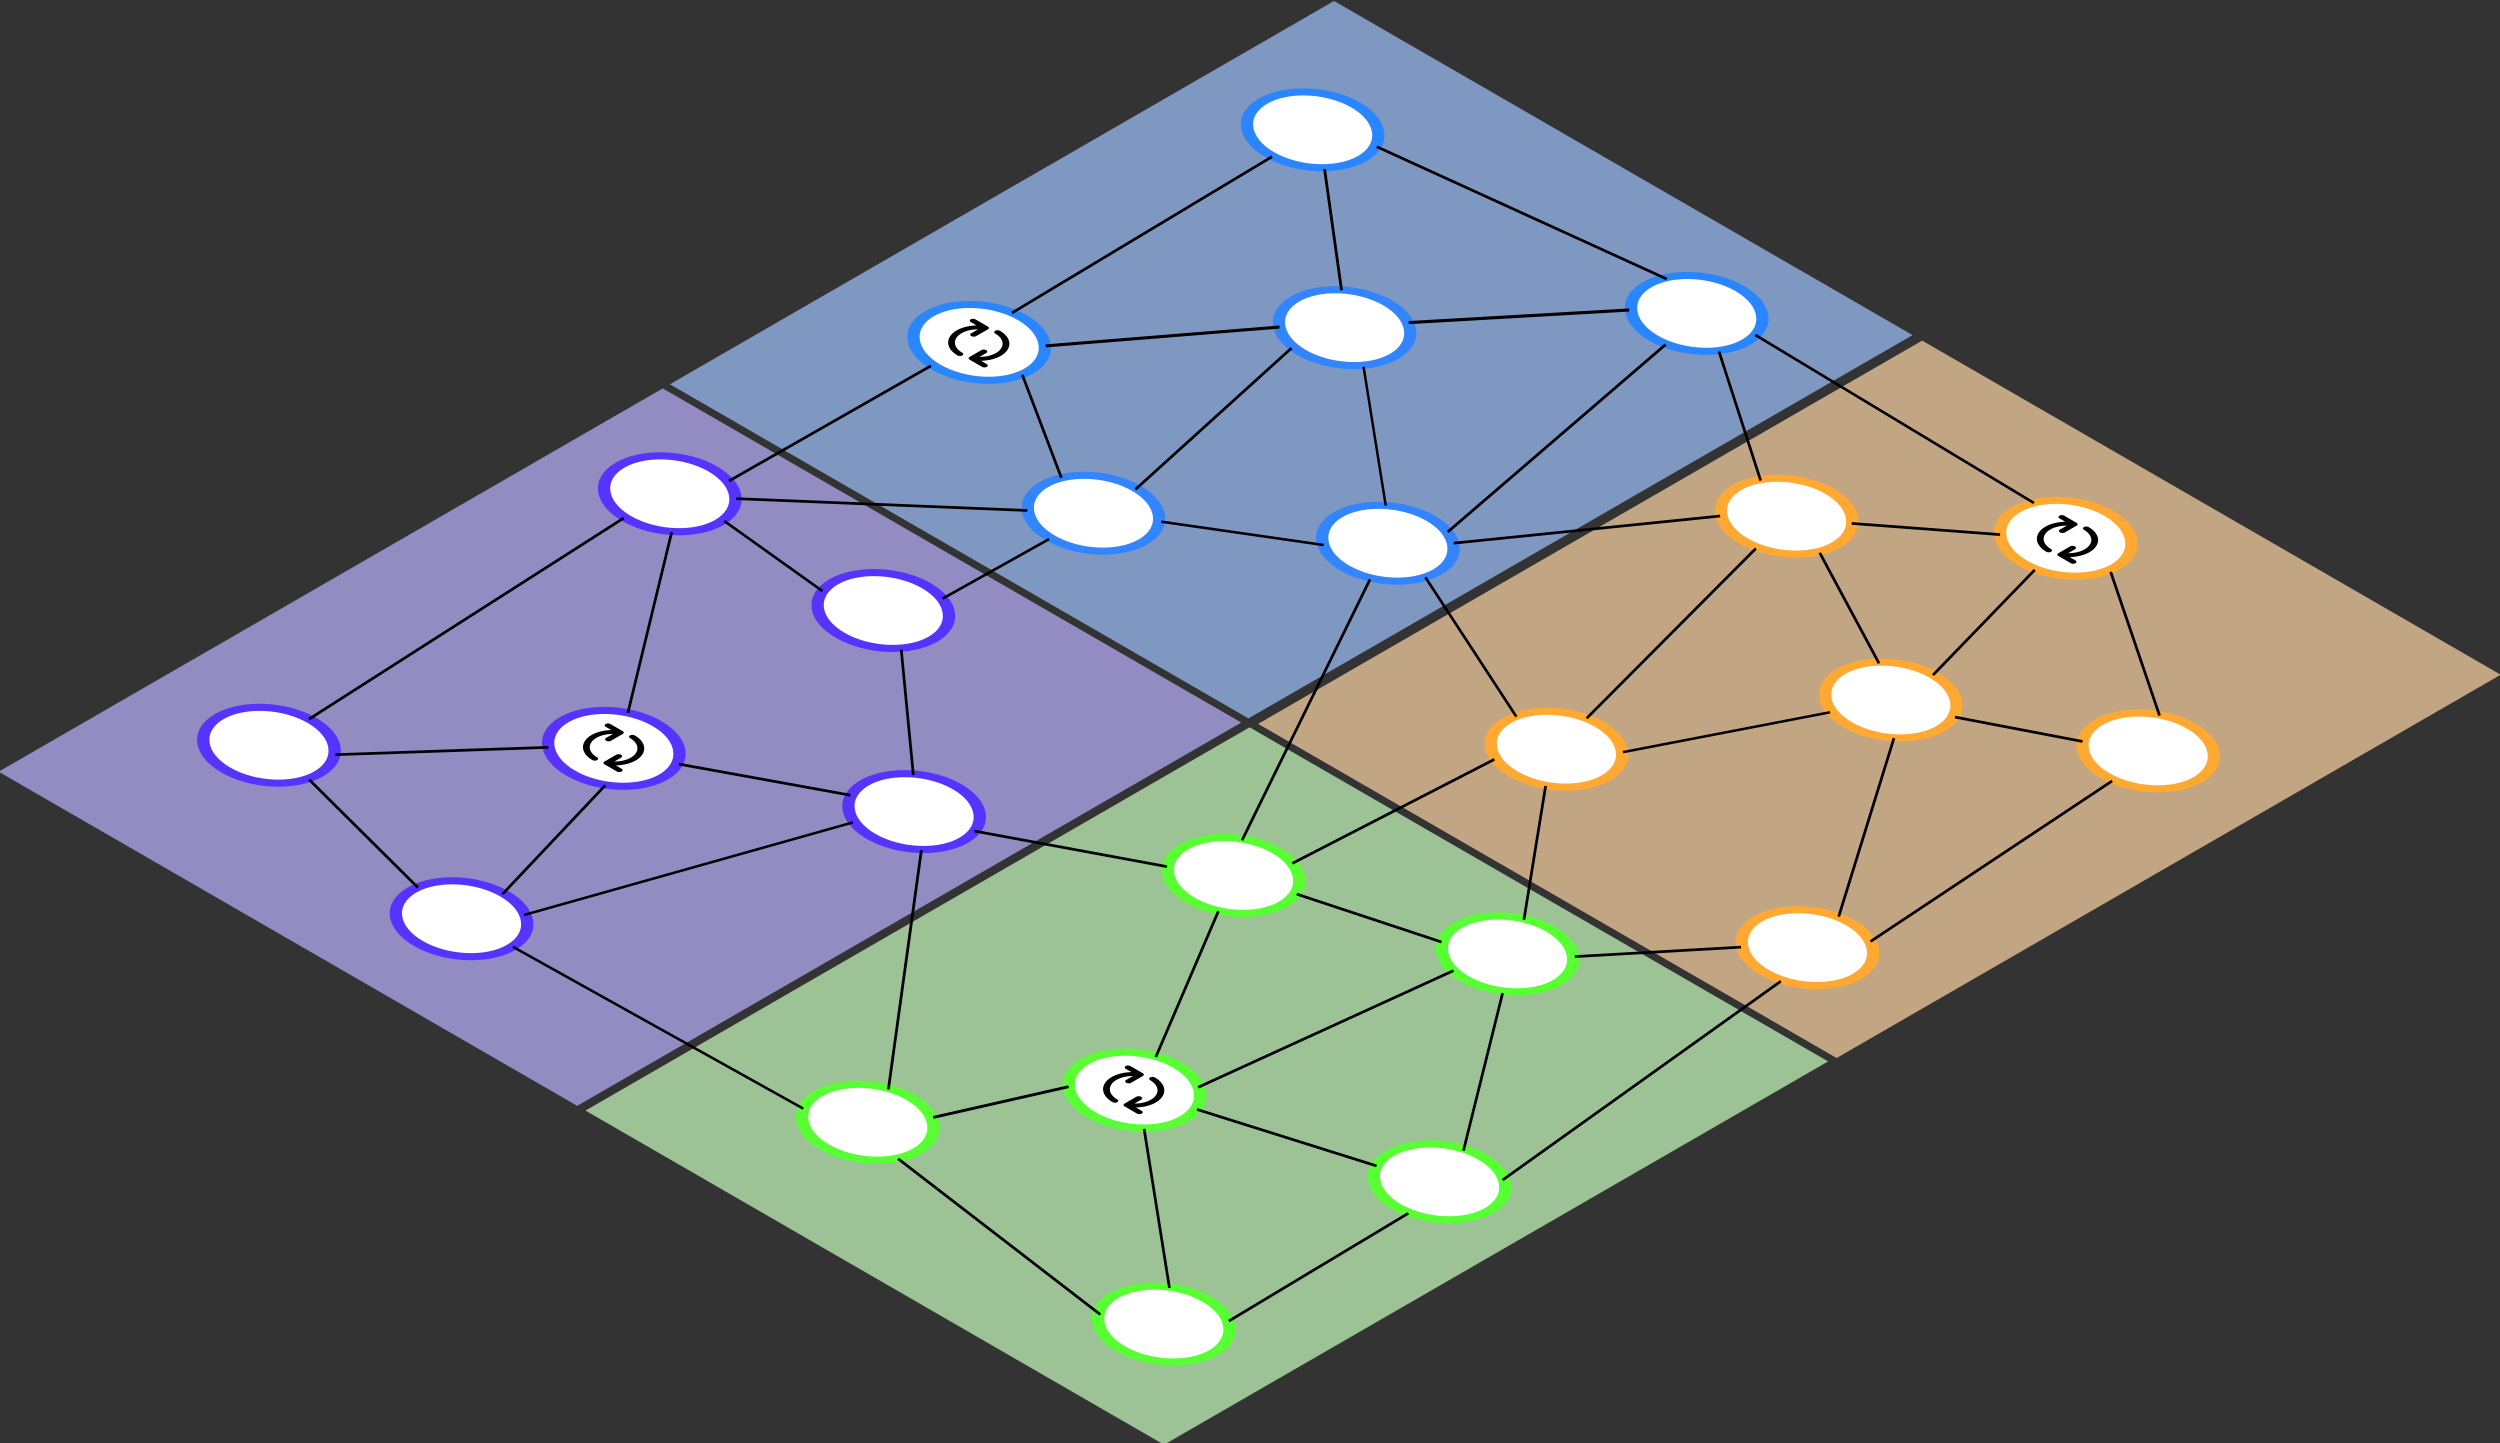 <?xml version="1.0" encoding="UTF-8" standalone="no"?>
<!-- Created with Inkscape (http://www.inkscape.org/) -->

<svg
   width="151.001mm"
   height="87.181mm"
   viewBox="0 0 151.001 87.181"
   version="1.1"
   id="svg1"
   inkscape:version="1.3.2 (091e20ef0f, 2023-11-25, custom)"
   sodipodi:docname="zones3.svg"
   inkscape:export-filename="zones-3.pdf"
   inkscape:export-xdpi="96"
   inkscape:export-ydpi="96"
   xml:space="preserve"
   xmlns:inkscape="http://www.inkscape.org/namespaces/inkscape"
   xmlns:sodipodi="http://sodipodi.sourceforge.net/DTD/sodipodi-0.dtd"
   xmlns="http://www.w3.org/2000/svg"
   xmlns:svg="http://www.w3.org/2000/svg"><rect x="0" y="0" width="151.001" height="87.181" fill="#333333" stroke="none"/><sodipodi:namedview
     id="namedview1"
     pagecolor="#ffffff"
     bordercolor="#000000"
     borderopacity="0.25"
     inkscape:showpageshadow="2"
     inkscape:pageopacity="0.0"
     inkscape:pagecheckerboard="0"
     inkscape:deskcolor="#d1d1d1"
     inkscape:document-units="mm"
     showguides="true"
     inkscape:zoom="4.6593452"
     inkscape:cx="284.37472"
     inkscape:cy="144.97745"
     inkscape:window-width="3840"
     inkscape:window-height="2065"
     inkscape:window-x="0"
     inkscape:window-y="0"
     inkscape:window-maximized="1"
     inkscape:current-layer="path3" /><defs
     id="defs1"><linearGradient
       id="swatch1"
       inkscape:swatch="solid"><stop
         style="stop-color:#000000;stop-opacity:1;"
         offset="0"
         id="stop1" /></linearGradient></defs><g
     inkscape:label="Layer 1"
     inkscape:groupmode="layer"
     id="layer1"
     transform="translate(-22.81,-208.585)"><g
       id="path3"
       transform="matrix(1,0.018,-0.02,1,1.737,-0.876)"><rect
         style="fill:#bdb2ff;fill-opacity:0.7;stroke:none;stroke-width:0.177;stroke-dasharray:none;stroke-opacity:1"
         id="rect5"
         width="46.248"
         height="40.383"
         x="-243.589"
         y="268.409"
         transform="matrix(0.857,-0.516,0.875,0.484,0,0)" /><rect
         style="fill:#a0c4ff;fill-opacity:0.7;stroke:none;stroke-width:0.607;stroke-dasharray:none;stroke-opacity:1"
         id="rect5-2"
         width="46.248"
         height="40.383"
         x="-196.841"
         y="268.409"
         transform="matrix(0.857,-0.516,0.875,0.484,0,0)" /><rect
         style="fill:#caffbf;fill-opacity:0.7;stroke:none;stroke-width:0.607;stroke-dasharray:none;stroke-opacity:1"
         id="rect5-7"
         width="46.248"
         height="40.383"
         x="-243.587"
         y="309.369"
         transform="matrix(0.857,-0.516,0.875,0.484,0,0)" /><rect
         style="fill:#ffd6a5;fill-opacity:0.7;stroke:none;stroke-width:0.607;stroke-dasharray:none;stroke-opacity:1"
         id="rect5-6"
         width="46.248"
         height="40.383"
         x="-196.838"
         y="309.459"
         transform="matrix(0.857,-0.516,0.875,0.484,0,0)" /><ellipse
         style="fill:#ffffff;fill-opacity:1;stroke:#58ff33;stroke-width:0.607;stroke-dasharray:none;stroke-opacity:1"
         id="path6-5"
         cx="-206.834"
         cy="317.768"
         transform="matrix(0.857,-0.516,0.875,0.484,0,0)"
         rx="2.997"
         ry="3.467" /><ellipse
         style="fill:#ffffff;fill-opacity:1;stroke:#ffa933;stroke-width:0.607;stroke-dasharray:none;stroke-opacity:1"
         id="path6-0"
         cx="-187.97"
         cy="321.397"
         transform="matrix(0.857,-0.516,0.875,0.484,0,0)"
         rx="2.997"
         ry="3.467" /><ellipse
         style="fill:#ffffff;fill-opacity:1;stroke:#2986ff;stroke-width:0.607;stroke-dasharray:none;stroke-opacity:1"
         id="path6-8"
         cx="-156.8"
         cy="299.95"
         transform="matrix(0.857,-0.516,0.875,0.484,0,0)"
         rx="2.997"
         ry="3.467" /><ellipse
         style="fill:#ffffff;fill-opacity:1;stroke:#5633ff;stroke-width:0.607;stroke-dasharray:none;stroke-opacity:1"
         id="path6-06"
         cx="-236.333"
         cy="293.449"
         transform="matrix(0.857,-0.516,0.875,0.484,0,0)"
         rx="2.997"
         ry="3.467" /><ellipse
         style="fill:#ffffff;fill-opacity:1;stroke:#5633ff;stroke-width:0.607;stroke-dasharray:none;stroke-opacity:1"
         id="path6-06-7"
         cx="-203.451"
         cy="275.024"
         transform="matrix(0.857,-0.516,0.875,0.484,0,0)"
         rx="2.997"
         ry="3.467" /><ellipse
         style="fill:#ffffff;fill-opacity:1;stroke:#5633ff;stroke-width:0.607;stroke-dasharray:none;stroke-opacity:1"
         id="path6-06-6"
         cx="-203.053"
         cy="289.531"
         transform="matrix(0.857,-0.516,0.875,0.484,0,0)"
         rx="2.997"
         ry="3.467" /><ellipse
         style="fill:#ffffff;fill-opacity:1;stroke:#5633ff;stroke-width:0.607;stroke-dasharray:none;stroke-opacity:1"
         id="path6-06-8"
         cx="-220.753"
         cy="288.462"
         transform="matrix(0.857,-0.516,0.875,0.484,0,0)"
         rx="2.997"
         ry="3.467" /><ellipse
         style="fill:#ffffff;fill-opacity:1;stroke:#58ff33;stroke-width:0.607;stroke-dasharray:none;stroke-opacity:1"
         id="path6-9-85"
         cx="-236.317"
         cy="342.452"
         transform="matrix(0.857,-0.516,0.875,0.484,0,0)"
         rx="2.997"
         ry="3.467" /><ellipse
         style="fill:#ffffff;fill-opacity:1;stroke:#58ff33;stroke-width:0.607;stroke-dasharray:none;stroke-opacity:1"
         id="path6-9-38"
         cx="-218.136"
         cy="343.479"
         transform="matrix(0.857,-0.516,0.875,0.484,0,0)"
         rx="2.997"
         ry="3.467" /><ellipse
         style="fill:#ffffff;fill-opacity:1;stroke:#5633ff;stroke-width:0.607;stroke-dasharray:none;stroke-opacity:1"
         id="path6-06-3"
         cx="-214.106"
         cy="302.76"
         transform="matrix(0.857,-0.516,0.875,0.484,0,0)"
         rx="2.997"
         ry="3.467" /><ellipse
         style="fill:#ffffff;fill-opacity:1;stroke:#58ff33;stroke-width:0.607;stroke-dasharray:none;stroke-opacity:1"
         id="path6-6"
         cx="-223.229"
         cy="327.285"
         transform="matrix(0.857,-0.516,0.875,0.484,0,0)"
         rx="2.997"
         ry="3.467" /><ellipse
         style="fill:#ffffff;fill-opacity:1;stroke:#ffa933;stroke-width:0.607;stroke-dasharray:none;stroke-opacity:1"
         id="path6-17"
         cx="-173.357"
         cy="330.092"
         transform="matrix(0.857,-0.516,0.875,0.484,0,0)"
         rx="2.997"
         ry="3.467" /><ellipse
         style="fill:#ffffff;fill-opacity:1;stroke:#ffa933;stroke-width:0.607;stroke-dasharray:none;stroke-opacity:1"
         id="path6-2"
         cx="-165.899"
         cy="315.343"
         transform="matrix(0.857,-0.516,0.875,0.484,0,0)"
         rx="2.997"
         ry="3.467" /><ellipse
         style="fill:#ffffff;fill-opacity:1;stroke:#2986ff;stroke-width:0.607;stroke-dasharray:none;stroke-opacity:1"
         id="path6-9"
         cx="-183.542"
         cy="276.666"
         transform="matrix(0.857,-0.516,0.875,0.484,0,0)"
         rx="2.997"
         ry="3.467" /><ellipse
         style="fill:#ffffff;fill-opacity:1;stroke:#ffa933;stroke-width:0.607;stroke-dasharray:none;stroke-opacity:1"
         id="path6-9-4"
         cx="-191.193"
         cy="342.154"
         transform="matrix(0.857,-0.516,0.875,0.484,0,0)"
         rx="2.997"
         ry="3.467" /><ellipse
         style="fill:#ffffff;fill-opacity:1;stroke:#ffa933;stroke-width:0.607;stroke-dasharray:none;stroke-opacity:1"
         id="path6-9-31"
         cx="-157.508"
         cy="326.418"
         transform="matrix(0.857,-0.516,0.875,0.484,0,0)"
         rx="2.997"
         ry="3.467" /><ellipse
         style="fill:#ffffff;fill-opacity:1;stroke:#ffa933;stroke-width:0.607;stroke-dasharray:none;stroke-opacity:1"
         id="path6-9-62"
         cx="-167.462"
         cy="342.15"
         transform="matrix(0.857,-0.516,0.875,0.484,0,0)"
         rx="2.997"
         ry="3.467" /><ellipse
         style="fill:#ffffff;fill-opacity:1;stroke:#3384ff;stroke-width:0.607;stroke-dasharray:none;stroke-opacity:1"
         id="path6-9-6"
         cx="-189.865"
         cy="290.982"
         transform="matrix(0.857,-0.516,0.875,0.484,0,0)"
         rx="2.997"
         ry="3.467" /><ellipse
         style="fill:#ffffff;fill-opacity:1;stroke:#2986ff;stroke-width:0.607;stroke-dasharray:none;stroke-opacity:1"
         id="path6-9-61"
         cx="-159.106"
         cy="275.453"
         transform="matrix(0.857,-0.516,0.875,0.484,0,0)"
         rx="2.997"
         ry="3.467" /><ellipse
         style="fill:#ffffff;fill-opacity:1;stroke:#5633ff;stroke-width:0.607;stroke-dasharray:none;stroke-opacity:1"
         id="path6-77"
         cx="-232.578"
         cy="276.242"
         transform="matrix(0.857,-0.516,0.875,0.484,0,0)"
         rx="2.997"
         ry="3.467" /><ellipse
         style="fill:#ffffff;fill-opacity:1;stroke:#58ff33;stroke-width:0.607;stroke-dasharray:none;stroke-opacity:1"
         id="path6-77-7"
         cx="-234.457"
         cy="319.925"
         transform="matrix(0.857,-0.516,0.875,0.484,0,0)"
         rx="2.997"
         ry="3.467" /><ellipse
         style="fill:#ffffff;fill-opacity:1;stroke:#3384ff;stroke-width:0.607;stroke-dasharray:none;stroke-opacity:1"
         id="path6-77-2"
         cx="-169.927"
         cy="288.529"
         transform="matrix(0.857,-0.516,0.875,0.484,0,0)"
         rx="2.997"
         ry="3.467" /><ellipse
         style="fill:#ffffff;fill-opacity:1;stroke:#3384ff;stroke-width:0.607;stroke-dasharray:none;stroke-opacity:1"
         id="path6-77-5"
         cx="-181.42"
         cy="303.067"
         transform="matrix(0.857,-0.516,0.875,0.484,0,0)"
         rx="2.997"
         ry="3.467" /><ellipse
         style="fill:#ffffff;fill-opacity:1;stroke:#58ff33;stroke-width:0.607;stroke-dasharray:none;stroke-opacity:1"
         id="path6-50"
         cx="-202.022"
         cy="332.068"
         transform="matrix(0.857,-0.516,0.875,0.484,0,0)"
         rx="2.997"
         ry="3.467" /><path
         style="fill:none;fill-rule:evenodd;stroke:#000000;stroke-width:0.165;stroke-linecap:butt;stroke-linejoin:miter;stroke-dasharray:none;stroke-opacity:1"
         d="m 44.776,252.093 18.764,-12.488"
         id="path33"
         inkscape:connector-type="polyline"
         inkscape:connector-curvature="0" /><path
         style="fill:none;fill-rule:evenodd;stroke:#000000;stroke-width:0.165;stroke-linecap:butt;stroke-linejoin:miter;stroke-dasharray:none;stroke-opacity:1"
         d="m 46.418,254.207 12.847,-0.674"
         id="path34"
         inkscape:connector-type="polyline"
         inkscape:connector-curvature="0" /><path
         style="fill:none;fill-rule:evenodd;stroke:#000000;stroke-width:0.165;stroke-linecap:butt;stroke-linejoin:miter;stroke-dasharray:none;stroke-opacity:1"
         d="M 64.025,251.369 66.45,240.415"
         id="path35"
         inkscape:connector-type="polyline"
         inkscape:connector-curvature="0" /><path
         style="fill:none;fill-rule:evenodd;stroke:#000000;stroke-width:0.157;stroke-linecap:butt;stroke-linejoin:miter;stroke-dasharray:none;stroke-opacity:1"
         d="m 69.611,239.677 6.013,4.124"
         id="path36"
         inkscape:connector-type="polyline"
         inkscape:connector-curvature="0" /><path
         style="fill:none;fill-rule:evenodd;stroke:#000000;stroke-width:0.167;stroke-linecap:butt;stroke-linejoin:miter;stroke-dasharray:none;stroke-opacity:1"
         d="m 44.861,255.742 6.69,6.395"
         id="path37"
         inkscape:connector-type="polyline"
         inkscape:connector-curvature="0" /><path
         style="fill:none;fill-rule:evenodd;stroke:#000000;stroke-width:0.165;stroke-linecap:butt;stroke-linejoin:miter;stroke-dasharray:none;stroke-opacity:1"
         d="m 56.668,262.452 6.083,-6.693"
         id="path38"
         inkscape:connector-type="polyline"
         inkscape:connector-curvature="0" /><path
         style="fill:none;fill-rule:evenodd;stroke:#000000;stroke-width:0.154;stroke-linecap:butt;stroke-linejoin:miter;stroke-dasharray:none;stroke-opacity:1"
         d="m 58.006,263.679 19.734,-5.944"
         id="path39"
         inkscape:connector-type="polyline"
         inkscape:connector-curvature="0" /><path
         style="fill:none;fill-rule:evenodd;stroke:#000000;stroke-width:0.165;stroke-linecap:butt;stroke-linejoin:miter;stroke-dasharray:none;stroke-opacity:1"
         d="M 77.558,256.095 67.168,254.406"
         id="path40"
         inkscape:connector-type="polyline"
         inkscape:connector-curvature="0" /><path
         style="fill:none;fill-rule:evenodd;stroke:#000000;stroke-width:0.165;stroke-linecap:butt;stroke-linejoin:miter;stroke-dasharray:none;stroke-opacity:1"
         d="m 81.335,254.808 -0.881,-7.554"
         id="path41"
         inkscape:connector-type="polyline"
         inkscape:connector-curvature="0" /><path
         style="fill:none;fill-rule:evenodd;stroke:#000000;stroke-width:0.159;stroke-linecap:butt;stroke-linejoin:miter;stroke-dasharray:none;stroke-opacity:1"
         d="m 82.887,244.126 6.362,-3.712"
         id="path42"
         inkscape:connector-type="polyline"
         inkscape:connector-curvature="0" /><path
         style="fill:none;fill-rule:evenodd;stroke:#000000;stroke-width:0.165;stroke-linecap:butt;stroke-linejoin:miter;stroke-dasharray:none;stroke-opacity:1"
         d="m 69.849,237.255 12.055,-7.173"
         id="path43"
         inkscape:connector-type="polyline"
         inkscape:connector-curvature="0" /><path
         style="fill:none;fill-rule:evenodd;stroke:#000000;stroke-width:0.165;stroke-linecap:butt;stroke-linejoin:miter;stroke-dasharray:none;stroke-opacity:1"
         d="m 87.431,230.525 2.485,6.18"
         id="path44"
         inkscape:connector-type="polyline"
         inkscape:connector-curvature="0" /><path
         style="fill:none;fill-rule:evenodd;stroke:#000000;stroke-width:0.165;stroke-linecap:butt;stroke-linejoin:miter;stroke-dasharray:none;stroke-opacity:1"
         d="m 70.307,238.315 17.595,0.398"
         id="path45"
         inkscape:connector-type="polyline"
         inkscape:connector-curvature="0" /><path
         style="fill:none;fill-rule:evenodd;stroke:#000000;stroke-width:0.155;stroke-linecap:butt;stroke-linejoin:miter;stroke-dasharray:none;stroke-opacity:1"
         d="m 96.001,239.244 9.834,1.232"
         id="path46"
         inkscape:connector-type="polyline"
         inkscape:connector-curvature="0" /><path
         style="fill:none;fill-rule:evenodd;stroke:#000000;stroke-width:0.15;stroke-linecap:butt;stroke-linejoin:miter;stroke-dasharray:none;stroke-opacity:1"
         d="m 109.533,238.029 -1.507,-8.359"
         id="path47"
         inkscape:connector-type="polyline"
         inkscape:connector-curvature="0" /><path
         style="fill:none;fill-rule:evenodd;stroke:#000000;stroke-width:0.166;stroke-linecap:butt;stroke-linejoin:miter;stroke-dasharray:none;stroke-opacity:1"
         d="m 94.402,237.32 9.253,-8.704"
         id="path48"
         inkscape:connector-type="polyline"
         inkscape:connector-curvature="0" /><path
         style="fill:none;fill-rule:evenodd;stroke:#000000;stroke-width:0.185;stroke-linecap:butt;stroke-linejoin:miter;stroke-dasharray:none;stroke-opacity:1"
         d="M 88.81,228.753 102.905,227.361"
         id="path49"
         inkscape:connector-type="polyline"
         inkscape:connector-curvature="0" /><path
         style="fill:none;fill-rule:evenodd;stroke:#000000;stroke-width:0.169;stroke-linecap:butt;stroke-linejoin:miter;stroke-dasharray:none;stroke-opacity:1"
         d="m 113.31,239.549 12.922,-11.548"
         id="path50"
         inkscape:connector-type="polyline"
         inkscape:connector-curvature="0" /><path
         style="fill:none;fill-rule:evenodd;stroke:#000000;stroke-width:0.189;stroke-linecap:butt;stroke-linejoin:miter;stroke-dasharray:none;stroke-opacity:1"
         d="m 110.699,226.952 13.297,-1"
         id="path51"
         inkscape:connector-type="polyline"
         inkscape:connector-curvature="0" /><path
         style="fill:none;fill-rule:evenodd;stroke:#000000;stroke-width:0.165;stroke-linecap:butt;stroke-linejoin:miter;stroke-dasharray:none;stroke-opacity:1"
         d="m 86.728,226.802 15.517,-9.72"
         id="path52"
         inkscape:connector-type="polyline"
         inkscape:connector-curvature="0" /><path
         style="fill:none;fill-rule:evenodd;stroke:#000000;stroke-width:0.171;stroke-linecap:butt;stroke-linejoin:miter;stroke-dasharray:none;stroke-opacity:1"
         d="m 105.433,217.776 1.171,7.302"
         id="path53"
         inkscape:connector-type="polyline"
         inkscape:connector-curvature="0" /><path
         style="fill:none;fill-rule:evenodd;stroke:#000000;stroke-width:0.165;stroke-linecap:butt;stroke-linejoin:miter;stroke-dasharray:none;stroke-opacity:1"
         d="m 108.56,216.37 17.663,7.672"
         id="path54"
         inkscape:connector-type="polyline"
         inkscape:connector-curvature="0" /><path
         style="fill:none;fill-rule:evenodd;stroke:#000000;stroke-width:0.165;stroke-linecap:butt;stroke-linejoin:miter;stroke-dasharray:none;stroke-opacity:1"
         d="m 85.077,258.123 11.681,1.941"
         id="path55"
         inkscape:connector-type="polyline"
         inkscape:connector-curvature="0" /><path
         style="fill:none;fill-rule:evenodd;stroke:#000000;stroke-width:0.165;stroke-linecap:butt;stroke-linejoin:miter;stroke-dasharray:none;stroke-opacity:1"
         d="m 99.917,262.701 -3.603,8.873"
         id="path56"
         inkscape:connector-type="polyline"
         inkscape:connector-curvature="0" /><path
         style="fill:none;fill-rule:evenodd;stroke:#000000;stroke-width:0.165;stroke-linecap:butt;stroke-linejoin:miter;stroke-dasharray:none;stroke-opacity:1"
         d="m 104.628,261.584 8.801,2.735"
         id="path57"
         inkscape:connector-type="polyline"
         inkscape:connector-curvature="0" /><path
         style="fill:none;fill-rule:evenodd;stroke:#000000;stroke-width:0.165;stroke-linecap:butt;stroke-linejoin:miter;stroke-dasharray:none;stroke-opacity:1"
         d="m 115.004,276.89 2.174,-9.553"
         id="path58"
         inkscape:connector-type="polyline"
         inkscape:connector-curvature="0" /><path
         style="fill:none;fill-rule:evenodd;stroke:#000000;stroke-width:0.165;stroke-linecap:butt;stroke-linejoin:miter;stroke-dasharray:none;stroke-opacity:1"
         d="m 98.86,274.692 10.914,3.215"
         id="path59"
         inkscape:connector-type="polyline"
         inkscape:connector-curvature="0" /><path
         style="fill:none;fill-rule:evenodd;stroke:#000000;stroke-width:0.174;stroke-linecap:butt;stroke-linejoin:miter;stroke-dasharray:none;stroke-opacity:1"
         d="m 82.951,275.46 8.133,-2.002"
         id="path60"
         inkscape:connector-type="polyline"
         inkscape:connector-curvature="0" /><path
         style="fill:none;fill-rule:evenodd;stroke:#000000;stroke-width:0.154;stroke-linecap:butt;stroke-linejoin:miter;stroke-dasharray:none;stroke-opacity:1"
         d="m 57.371,265.62 17.722,9.453"
         id="path61"
         inkscape:connector-type="polyline"
         inkscape:connector-curvature="0" /><path
         style="fill:none;fill-rule:evenodd;stroke:#000000;stroke-width:0.165;stroke-linecap:butt;stroke-linejoin:miter;stroke-dasharray:none;stroke-opacity:1"
         d="m 101.261,258.39 7.411,-15.892"
         id="path62"
         inkscape:connector-type="polyline"
         inkscape:connector-curvature="0" /><path
         style="fill:none;fill-rule:evenodd;stroke:#000000;stroke-width:0.165;stroke-linecap:butt;stroke-linejoin:miter;stroke-dasharray:none;stroke-opacity:1"
         d="m 80.877,277.994 12.402,9.191"
         id="path63"
         inkscape:connector-type="polyline"
         inkscape:connector-curvature="0" /><path
         style="fill:none;fill-rule:evenodd;stroke:#000000;stroke-width:0.165;stroke-linecap:butt;stroke-linejoin:miter;stroke-dasharray:none;stroke-opacity:1"
         d="m 95.696,275.922 1.722,9.576"
         id="path64"
         inkscape:connector-type="polyline"
         inkscape:connector-curvature="0" /><path
         style="fill:none;fill-rule:evenodd;stroke:#000000;stroke-width:0.165;stroke-linecap:butt;stroke-linejoin:miter;stroke-dasharray:none;stroke-opacity:1"
         d="m 101.044,287.434 10.708,-6.703"
         id="path65"
         inkscape:connector-type="polyline"
         inkscape:connector-curvature="0" /><path
         style="fill:none;fill-rule:evenodd;stroke:#000000;stroke-width:0.165;stroke-linecap:butt;stroke-linejoin:miter;stroke-dasharray:none;stroke-opacity:1"
         d="m 117.403,278.622 16.558,-12.305"
         id="path66"
         inkscape:connector-type="polyline"
         inkscape:connector-curvature="0" /><path
         style="fill:none;fill-rule:evenodd;stroke:#000000;stroke-width:0.165;stroke-linecap:butt;stroke-linejoin:miter;stroke-dasharray:none;stroke-opacity:1"
         d="m 121.493,265.052 10.023,-0.752"
         id="path67"
         inkscape:connector-type="polyline"
         inkscape:connector-curvature="0" /><path
         style="fill:none;fill-rule:evenodd;stroke:#000000;stroke-width:0.165;stroke-linecap:butt;stroke-linejoin:miter;stroke-dasharray:none;stroke-opacity:1"
         d="m 119.525,254.783 -1.148,8.099"
         id="path68"
         inkscape:connector-type="polyline"
         inkscape:connector-curvature="0" /><path
         style="fill:none;fill-rule:evenodd;stroke:#000000;stroke-width:0.165;stroke-linecap:butt;stroke-linejoin:miter;stroke-dasharray:none;stroke-opacity:1"
         d="m 98.908,273.354 15.279,-7.325"
         id="path69"
         inkscape:connector-type="polyline"
         inkscape:connector-curvature="0" /><path
         style="fill:none;fill-rule:evenodd;stroke:#000000;stroke-width:0.165;stroke-linecap:butt;stroke-linejoin:miter;stroke-dasharray:none;stroke-opacity:1"
         d="m 104.327,259.728 12.072,-6.497"
         id="path70"
         inkscape:connector-type="polyline"
         inkscape:connector-curvature="0" /><path
         style="fill:none;fill-rule:evenodd;stroke:#000000;stroke-width:0.16;stroke-linecap:butt;stroke-linejoin:miter;stroke-dasharray:none;stroke-opacity:1"
         d="m 112.014,242.315 5.66,8.314"
         id="path71"
         inkscape:connector-type="polyline"
         inkscape:connector-curvature="0" /><path
         style="fill:none;fill-rule:evenodd;stroke:#000000;stroke-width:0.165;stroke-linecap:butt;stroke-linejoin:miter;stroke-dasharray:none;stroke-opacity:1"
         d="M 121.921,250.652 131.93,240.215"
         id="path72"
         inkscape:connector-type="polyline"
         inkscape:connector-curvature="0" /><path
         style="fill:none;fill-rule:evenodd;stroke:#000000;stroke-width:0.165;stroke-linecap:butt;stroke-linejoin:miter;stroke-dasharray:none;stroke-opacity:1"
         d="m 135.794,240.407 3.714,6.61"
         id="path73"
         inkscape:connector-type="polyline"
         inkscape:connector-curvature="0" /><path
         style="fill:none;fill-rule:evenodd;stroke:#000000;stroke-width:0.153;stroke-linecap:butt;stroke-linejoin:miter;stroke-dasharray:none;stroke-opacity:1"
         d="m 124.154,252.655 12.458,-2.633"
         id="path74"
         inkscape:connector-type="polyline"
         inkscape:connector-curvature="0" /><path
         style="fill:none;fill-rule:evenodd;stroke:#000000;stroke-width:0.165;stroke-linecap:butt;stroke-linejoin:miter;stroke-dasharray:none;stroke-opacity:1"
         d="m 140.499,251.52 -3.121,10.832"
         id="path75"
         inkscape:connector-type="polyline"
         inkscape:connector-curvature="0" /><path
         style="fill:none;fill-rule:evenodd;stroke:#000000;stroke-width:0.165;stroke-linecap:butt;stroke-linejoin:miter;stroke-dasharray:none;stroke-opacity:1"
         d="m 142.779,247.666 6.017,-6.462"
         id="path76"
         inkscape:connector-type="polyline"
         inkscape:connector-curvature="0" /><path
         style="fill:none;fill-rule:evenodd;stroke:#000000;stroke-width:0.165;stroke-linecap:butt;stroke-linejoin:miter;stroke-dasharray:none;stroke-opacity:1"
         d="m 137.688,238.598 8.975,0.514"
         id="path77"
         inkscape:connector-type="polyline"
         inkscape:connector-curvature="0" /><path
         style="fill:none;fill-rule:evenodd;stroke:#000000;stroke-width:0.165;stroke-linecap:butt;stroke-linejoin:miter;stroke-dasharray:none;stroke-opacity:1"
         d="m 139.328,263.82 14.397,-9.958"
         id="path78"
         inkscape:connector-type="polyline"
         inkscape:connector-curvature="0" /><path
         style="fill:none;fill-rule:evenodd;stroke:#000000;stroke-width:0.165;stroke-linecap:butt;stroke-linejoin:miter;stroke-dasharray:none;stroke-opacity:1"
         d="m 144.156,250.179 7.733,1.334"
         id="path79"
         inkscape:connector-type="polyline"
         inkscape:connector-curvature="0" /><path
         style="fill:none;fill-rule:evenodd;stroke:#000000;stroke-width:0.165;stroke-linecap:butt;stroke-linejoin:miter;stroke-dasharray:none;stroke-opacity:1"
         d="m 153.384,241.245 3.125,8.619"
         id="path80"
         inkscape:connector-type="polyline"
         inkscape:connector-curvature="0" /><path
         style="fill:none;fill-rule:evenodd;stroke:#000000;stroke-width:0.165;stroke-linecap:butt;stroke-linejoin:miter;stroke-dasharray:none;stroke-opacity:1"
         d="m 129.469,228.363 2.671,7.747"
         id="path81"
         inkscape:connector-type="polyline"
         inkscape:connector-curvature="0" /><path
         style="fill:none;fill-rule:evenodd;stroke:#000000;stroke-width:0.159;stroke-linecap:butt;stroke-linejoin:miter;stroke-dasharray:none;stroke-opacity:1"
         d="m 131.637,227.321 17.032,9.848"
         id="path82"
         inkscape:connector-type="polyline"
         inkscape:connector-curvature="0" /><path
         style="fill:none;fill-rule:evenodd;stroke:#000000;stroke-width:0.165;stroke-linecap:butt;stroke-linejoin:miter;stroke-dasharray:none;stroke-opacity:1"
         d="m 113.689,240.22 16.047,-1.928"
         id="path83"
         inkscape:connector-type="polyline"
         inkscape:connector-curvature="0" /><path
         style="fill:none;fill-rule:evenodd;stroke:#000000;stroke-width:0.167;stroke-linecap:butt;stroke-linejoin:miter;stroke-dasharray:none;stroke-opacity:1"
         d="m 81.912,259.332 -1.704,14.492"
         id="path84"
         inkscape:connector-type="polyline"
         inkscape:connector-curvature="0" /><g
         style="fill:#000000"
         id="g1"
         transform="matrix(0.141,-0.085,0.15,0.083,59.713,253.512)"><path
           d="M 5,12 A 7,7 0 0 1 16.89,7 H 14 a 1,1 0 0 0 0,2 h 5.08 A 1,1 0 0 0 20,8 V 3 A 1,1 0 0 0 18,3 V 5.32 A 9,9 0 0 0 3,12 1,1 0 0 0 5,12 Z"
           id="path1-5" /><path
           d="M 20,11 A 1,1 0 0 0 19,12 7,7 0 0 1 7.11,17 H 10 a 1,1 0 0 0 0,-2 H 4.92 A 1,1 0 0 0 4,16 v 5 a 1,1 0 0 0 2,0 V 18.68 A 9,9 0 0 0 21,12 1,1 0 0 0 20,11 Z"
           id="path2" /></g><g
         style="fill:#000000"
         id="g2-8"
         transform="matrix(0.141,-0.085,0.15,0.083,81.272,228.684)"><path
           d="M 5,12 A 7,7 0 0 1 16.89,7 H 14 a 1,1 0 0 0 0,2 h 5.08 A 1,1 0 0 0 20,8 V 3 A 1,1 0 0 0 18,3 V 5.32 A 9,9 0 0 0 3,12 1,1 0 0 0 5,12 Z"
           id="path1-5-7" /><path
           d="M 20,11 A 1,1 0 0 0 19,12 7,7 0 0 1 7.11,17 H 10 a 1,1 0 0 0 0,-2 H 4.92 A 1,1 0 0 0 4,16 v 5 a 1,1 0 0 0 2,0 V 18.68 A 9,9 0 0 0 21,12 1,1 0 0 0 20,11 Z"
           id="path2-9" /></g><g
         style="fill:#000000"
         id="g2-7"
         transform="matrix(0.141,-0.085,0.15,0.083,147.244,239.353)"><path
           d="M 5,12 A 7,7 0 0 1 16.89,7 H 14 a 1,1 0 0 0 0,2 h 5.08 A 1,1 0 0 0 20,8 V 3 A 1,1 0 0 0 18,3 V 5.32 A 9,9 0 0 0 3,12 1,1 0 0 0 5,12 Z"
           id="path1-5-5" /><path
           d="M 20,11 A 1,1 0 0 0 19,12 7,7 0 0 1 7.11,17 H 10 a 1,1 0 0 0 0,-2 H 4.92 A 1,1 0 0 0 4,16 v 5 a 1,1 0 0 0 2,0 V 18.68 A 9,9 0 0 0 21,12 1,1 0 0 0 20,11 Z"
           id="path2-92" /></g><g
         style="fill:#000000"
         id="g2-4"
         transform="matrix(0.141,-0.085,0.15,0.083,91.528,273.599)"><path
           d="M 5,12 A 7,7 0 0 1 16.89,7 H 14 a 1,1 0 0 0 0,2 h 5.08 A 1,1 0 0 0 20,8 V 3 A 1,1 0 0 0 18,3 V 5.32 A 9,9 0 0 0 3,12 1,1 0 0 0 5,12 Z"
           id="path1-5-78" /><path
           d="M 20,11 A 1,1 0 0 0 19,12 7,7 0 0 1 7.11,17 H 10 a 1,1 0 0 0 0,-2 H 4.92 A 1,1 0 0 0 4,16 v 5 a 1,1 0 0 0 2,0 V 18.68 A 9,9 0 0 0 21,12 1,1 0 0 0 20,11 Z"
           id="path2-4" /></g></g></g></svg>
